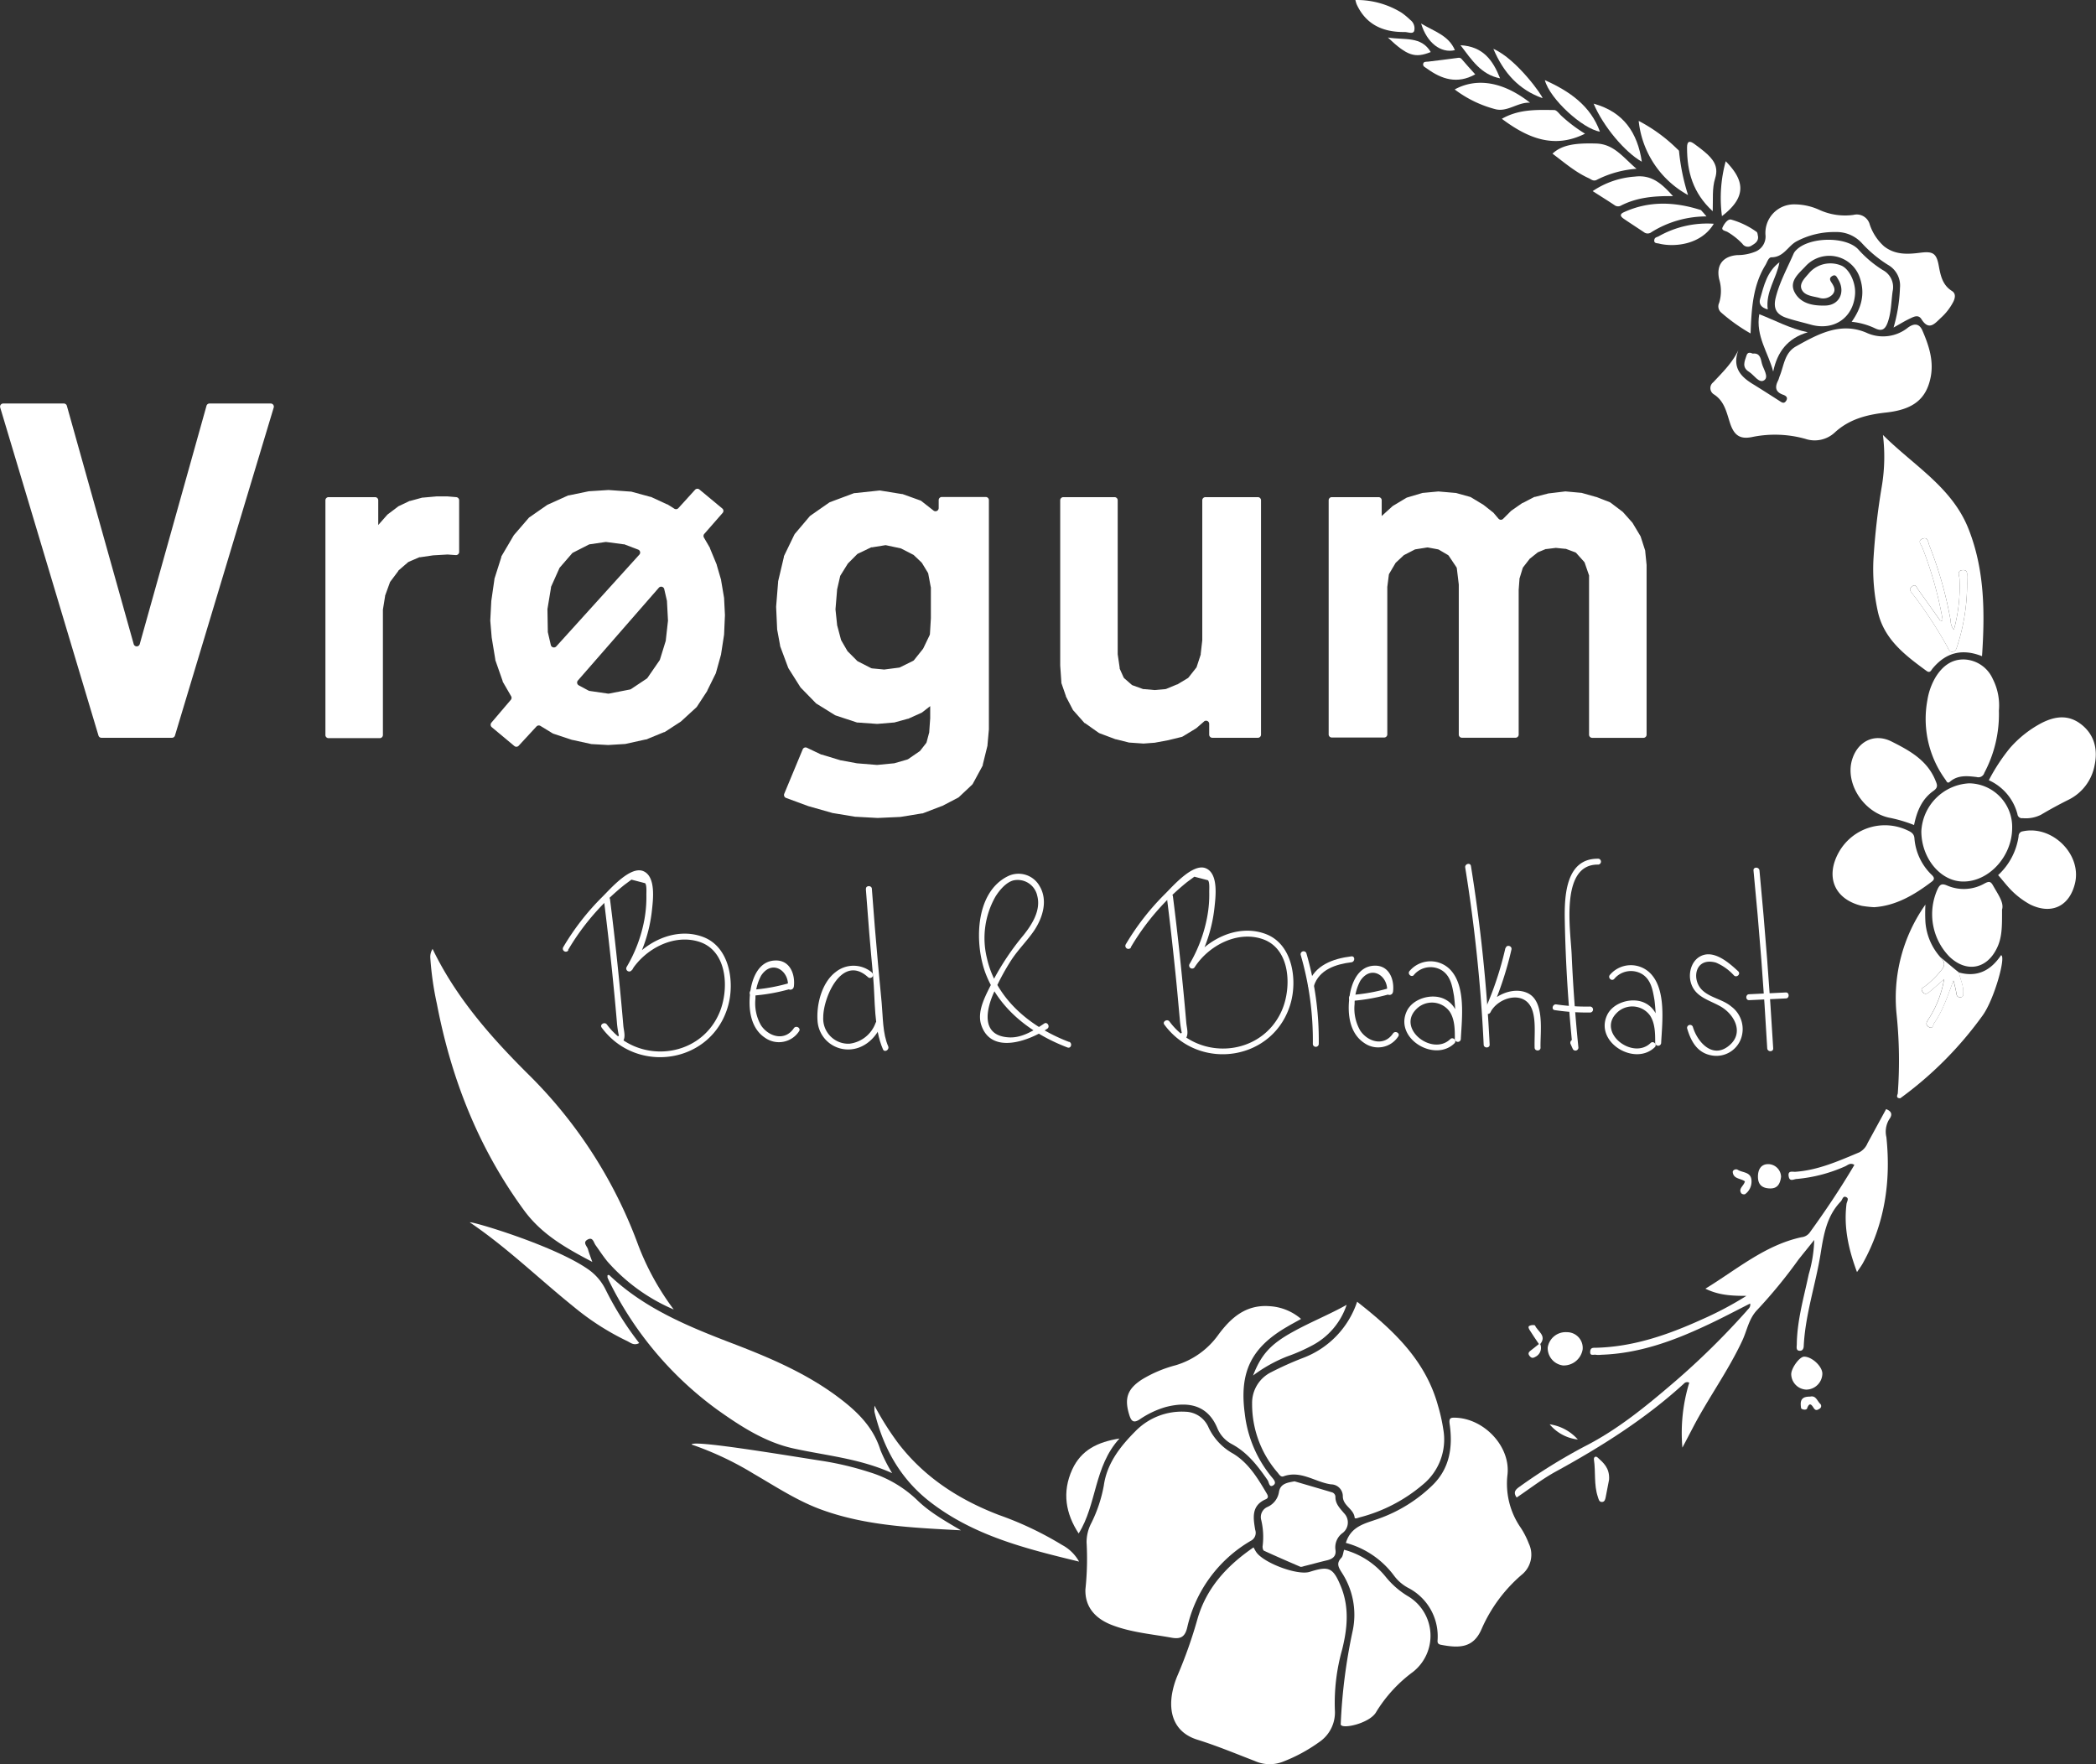 <svg id="Layer_1" data-name="Layer 1" xmlns="http://www.w3.org/2000/svg" viewBox="0 0 399.98 336.64"><rect x="0" y="0" width="399.98" height="336.64" fill="#333333" stroke="none"/><defs><style>.cls-1{fill:#fff;}</style></defs><title>vbb-white</title><path class="cls-1" d="M239.23,295.29c.19.33.31.57.45.79,1.28,2.11,7.92,4.62,10.26,3.88,3.72-1.19,4.49-.81,6,2.87,1.6,4,1.19,8,.19,12a37.53,37.53,0,0,0-1.38,11.45,6.82,6.82,0,0,1-3,6.17,30.71,30.71,0,0,1-7,3.77,6.93,6.93,0,0,1-5.25-.16c-3.65-1.41-7.28-2.92-11-4.08-4.45-1.39-5.52-5.16-4.76-9.05a16,16,0,0,1,1-3.23A87.42,87.42,0,0,0,228.52,309C230.21,303.07,234.09,298.82,239.23,295.29Z" transform="translate(-0.02)"/><path class="cls-1" d="M207.15,303.3a55.34,55.34,0,0,0,.22-9,7.87,7.87,0,0,1,.91-3.66,26.62,26.62,0,0,0,2.38-7.15c.6-4.31,3.23-7.55,6-10.34a12.37,12.37,0,0,1,9.61-3.75,4.93,4.93,0,0,1,4.38,3,11.11,11.11,0,0,0,4.7,5c2.94,1.79,4.68,4.69,6.38,7.57.26.44.44.87-.18,1.14-2.78,1.21-2.38,3.57-2,5.83a1.71,1.71,0,0,1-.87,2.11,25.68,25.68,0,0,0-12.09,16.47c-.41,1.77-1.18,2.33-3,2-3.79-.69-7.67-1-11.31-2.39C208.8,308.81,207.05,306.45,207.15,303.3Z" transform="translate(-0.02)"/><path class="cls-1" d="M259,248.41c6.94,5.43,13.07,11.19,15.44,19.86a32.77,32.77,0,0,1,1,4.47,11.12,11.12,0,0,1-3.92,10.58,30.17,30.17,0,0,1-12,6.23c-.38.1-1,.4-1,0-.22-1.67-2.3-2.22-2.25-4.1a2.26,2.26,0,0,0-2.23-2.19c-3-.4-5.75-2.73-9.07-1.54-.53.2-.83-.32-1.11-.67a19.92,19.92,0,0,1-4.9-13.21,6.53,6.53,0,0,1,3.67-6,62,62,0,0,1,6-2.69A17.29,17.29,0,0,0,259,248.41Z" transform="translate(-0.02)"/><path class="cls-1" d="M82.57,181.08C87,190.31,93.68,197.9,100.83,205a88.71,88.71,0,0,1,21,32.65,50.23,50.23,0,0,0,6.76,12.24,35.2,35.2,0,0,1-12.69-9.2c-.81-1-1.49-2.05-2.23-3.08-.38-.54-.51-1.62-1.52-1.06s-.08,1.26.08,1.87.49,1.47.82,2.39c-5.06-2.67-9.73-5.26-13.14-10-8.62-11.82-13.79-25-16.52-39.25a59.23,59.23,0,0,1-1.26-8.9A2.9,2.9,0,0,1,82.57,181.08Z" transform="translate(-0.02)"/><path class="cls-1" d="M256.85,294.43c1-3.26,3.74-3.71,6.29-4.63a28.25,28.25,0,0,0,10.23-6.36c3.32-3.23,3.91-7.33,3.29-11.66-.18-1.25.22-1.27,1.17-1.24,5.42.21,10.42,5.45,9.87,10.81a14.74,14.74,0,0,0,2.53,10.2,15.5,15.5,0,0,1,1.53,3,4.92,4.92,0,0,1-1.4,6,28.85,28.85,0,0,0-7.64,10.39c-1.56,3.55-4.22,3.61-7.74,2.93-.84-.16-.6-.75-.61-1.23a10.38,10.38,0,0,0-5.65-9.64,8.12,8.12,0,0,1-2.7-2.35A16.87,16.87,0,0,0,256.85,294.43Z" transform="translate(-0.02)"/><path class="cls-1" d="M331.75,66.82c-1.25,3.42.56,5.18,3.06,6.65,1.61,1,3.17,2,4.73,3,.47.31.92.68,1.34,0s-.16-1-.64-1.16c-1.45-.53-1.53-1.47-.91-2.68.15-.3.21-.63.34-.94.8-2,.9-4.38,3.1-5.6,4.19-2.35,8.5-4.69,13.39-2.61a7.57,7.57,0,0,0,8-1c1.2-.84,2.14-.72,2.71.59,1.23,2.83,2.2,5.75,1.58,8.9-.83,4.17-3.31,6.18-8.49,6.75-3.66.4-7.06,1.25-9.85,3.85a5.63,5.63,0,0,1-5.6,1.17,21.55,21.55,0,0,0-10.1-.35c-2.39.5-3.51-.34-4.28-2.75-.65-2-1.05-4.13-3.09-5.41a1.4,1.4,0,0,1-.08-2.28C328.71,71.07,330.56,69.3,331.75,66.82Z" transform="translate(-0.02)"/><path class="cls-1" d="M170.27,281.12c-6.25-2.82-12.62-3.34-18.82-4.71-5.38-1.18-10-4.16-14.5-7.36a66.75,66.75,0,0,1-20.5-24.19c-.18-.35-.35-.71-.5-1.08,0-.11,0-.24,0-.37s.29-.12.34-.08c6.58,6.26,14.73,9.66,23,12.84,7,2.67,13.86,5.52,20,9.95,3.81,2.78,7.26,5.84,8.74,10.59A30.63,30.63,0,0,0,170.27,281.12Z" transform="translate(-0.02)"/><path class="cls-1" d="M334,248.75c-2.82,1.42-5.55,2.88-8.36,4.18-6.38,3-12.93,5.37-20.08,5.6a4.18,4.18,0,0,1-1,0c-.42-.09-1.17.32-1.08-.64.07-.81.64-.68,1.17-.7,7.08-.19,13.61-2.45,20-5.34a66.07,66.07,0,0,0,8.64-4.56c-2.86,0-5.27-.12-7.83-1.37,6.07-3.71,11.36-8.3,18.32-9.82a2.24,2.24,0,0,0,1.52-.8c3.05-4.2,5.94-8.51,8.59-13-.77-.5-1.27.05-1.74.26a28.9,28.9,0,0,1-9.24,2.42c-.56,0-1.38.64-1.56-.52s.75-.81,1.3-.85c4.35-.31,8.25-2.07,12.18-3.71a3.48,3.48,0,0,0,1.58-1.76l3.54-6.49c1,.4,1.29,1,.6,1.93A4.51,4.51,0,0,0,360,217c.88,8.42-.3,16.5-4.46,24-.28.52-.64,1-1.15,1.75-1.64-4.4-2.55-8.6-2-13,.06-.47.6-1.11-.18-1.35-.54-.17-.61.57-.92.88-2.7,2.79-3.27,6.38-3.85,10-.95,5.85-2.9,11.52-3.21,17.49,0,.53-.19,1-.73,1-.81,0-.61-.74-.6-1.23.06-4.57,1.34-8.94,2.28-13.36a25.74,25.74,0,0,0,1.05-6.56c-1.19,1.5-2.1,2.6-3,3.74a95.19,95.19,0,0,1-7.86,9.59c-1.63,1.68-1.94,3.88-2.85,5.84-2.7,5.81-6.51,11-9.45,16.65-.57,1.09-1.14,2.19-2,3.81a32.72,32.72,0,0,1,1.31-12.39.81.81,0,0,0-1,.16C314.07,270.71,305.7,276,297,280.77c-2.62,1.42-5,3.28-7.55,5-.72-1-.23-1.52.56-2.07a106.66,106.66,0,0,1,12.4-7.68c6.36-3.23,11.82-7.74,17.2-12.35a146.7,146.7,0,0,0,13.71-13.49C333.59,249.79,334.14,249.53,334,248.75Z" transform="translate(-0.02)"/><path class="cls-1" d="M255.87,329.06a105.49,105.49,0,0,1,2.3-17.94,14.72,14.72,0,0,0-2.08-11c-.67-1.06-1.1-1.8-.1-2.84.32-.34.34-1,.53-1.54a15.24,15.24,0,0,1,7.89,5.11,16.08,16.08,0,0,0,4.34,3.78,8.78,8.78,0,0,1,.91,14.42,27,27,0,0,0-7,7.61C261.48,328.88,256,330.07,255.87,329.06Z" transform="translate(-0.02)"/><path class="cls-1" d="M248.3,251.69c-1,.58-1.85,1-2.65,1.49-6.92,4-9.16,8.73-8.08,16.65a23.13,23.13,0,0,0,5.1,12c.42.51,1.05,1.16.3,1.63s-.78-.59-1.05-1c-1.87-2.71-3.85-5.29-6.84-6.89a6.06,6.06,0,0,1-2.77-3.07c-1.68-4-5-5.25-9.83-4a17.39,17.39,0,0,0-5,2.38c-1.17.75-1.58.29-1.94-.81-1-3.17-.43-5,2.41-6.83a24.2,24.2,0,0,1,6.42-2.71,15.36,15.36,0,0,0,8.14-5.81c2.44-3.3,5.3-5.81,9.81-5.46A10.07,10.07,0,0,1,248.3,251.69Z" transform="translate(-0.02)"/><path class="cls-1" d="M334.08,63.63a34,34,0,0,1-5.62-4,1.54,1.54,0,0,1-.37-1.84,7.78,7.78,0,0,0,0-4.51c-.6-2.67.69-4.39,3.46-4.6a9.06,9.06,0,0,0,3.32-.61A3.11,3.11,0,0,0,336.94,45a5.45,5.45,0,0,1,5.51-6,11.51,11.51,0,0,1,4.82,1.08,11.79,11.79,0,0,0,6.44.93,2.56,2.56,0,0,1,3.11,1.82A9.72,9.72,0,0,0,359.55,47c2.1,1.65,4.46,1.54,6.89,1.23s3.12.07,3.56,2.52c.35,1.89.72,3.65,2.51,4.78.73.46.65,1.22.29,2a10.81,10.81,0,0,1-2.43,3.15c-1.15,1.09-2.26,2.49-3.68.23-.63-1-1.57-.41-2.32-.06-.93.44-1.81,1-3,1.65a30.59,30.59,0,0,0,1.22-7.55,4.52,4.52,0,0,0-2.26-4.39,23.71,23.71,0,0,1-5.05-4.21,6.55,6.55,0,0,0-5-2.07,15.27,15.27,0,0,0-7.5,1.82c-1.6.91-2.41,3-4.72,3-.58,0-.83,1-1.17,1.53C334.49,54.56,334.26,59,334.08,63.63Z" transform="translate(-0.02)"/><path class="cls-1" d="M378.36,193.79a70.26,70.26,0,0,1-15.71,15.79c-.74,0-.67-.4-.48-.88a85.52,85.52,0,0,0-.21-15,30.82,30.82,0,0,1,5.49-21.08,30.09,30.09,0,0,0,0,3.36,11.4,11.4,0,0,0,2.86,6.69c1,1,.87,1.72,0,2.67a17.4,17.4,0,0,1-3,2.91c-.34.23-.87.37-.43,1s.89.4,1.3.06c.87-.71,1.71-1.47,2.82-2.44a19.91,19.91,0,0,1-2.26,6.43c-.22.41-.47.81-.72,1.2s-.73,1,.06,1.48.81-.36,1-.69c1.72-2.47,2.62-5.29,3.7-8.17a21.63,21.63,0,0,1,.56,2.38c.06.6.26.85.84.8s.46-.52.48-.9c.07-1.3-.55-2.45-.84-3.83,3.57,1,6.14-.42,8.06-3.29C382.88,182.46,380.59,190.71,378.36,193.79Z" transform="translate(-0.02)"/><path class="cls-1" d="M370.33,182.66c1,1,.87,1.72,0,2.67a17.4,17.4,0,0,1-3,2.91c-.34.23-.87.37-.43,1s.89.4,1.3.06c.87-.71,1.71-1.47,2.82-2.44a19.91,19.91,0,0,1-2.26,6.43c-.22.41-.47.81-.72,1.2s-.73,1,.06,1.48.81-.36,1-.69c1.72-2.47,2.62-5.29,3.7-8.17a21.63,21.63,0,0,1,.56,2.38c.06.6.26.85.84.8s.46-.52.48-.9c.07-1.3-.55-2.45-.84-3.83C373.31,185.17,373.31,185.17,370.33,182.66Z" transform="translate(-0.02)"/><path class="cls-1" d="M156.57,278.73a58.67,58.67,0,0,1,9.32,2.19,22.7,22.7,0,0,1,9.07,5.26c2.33,2.3,5.17,3.93,8.44,5.85-9.32-.5-18.08-.87-26.45-3.88-4.67-1.67-8.8-4.41-13.06-6.88A60.25,60.25,0,0,0,132,275.66C132.16,274.74,148.8,277.52,156.57,278.73Z" transform="translate(-0.02)"/><path class="cls-1" d="M381.47,135.6a23.85,23.85,0,0,1-2.78,11.88,1.18,1.18,0,0,1-1.47.8c-1.75-.21-3.58-.42-5.1.9-.48.42-.62-.08-.85-.4a19.66,19.66,0,0,1-3.45-15.15,12.43,12.43,0,0,1,1.61-4.47c1.29-2.06,3.07-3.43,5.55-3.31a6.24,6.24,0,0,1,5.31,3.69A11.14,11.14,0,0,1,381.47,135.6Z" transform="translate(-0.02)"/><path class="cls-1" d="M379.55,148.89a35.71,35.71,0,0,1,4-6.11,21,21,0,0,1,6.07-4.81c2.63-1.34,5.19-1.64,7.65.33s3.1,4.78,2.46,7.75a9.19,9.19,0,0,1-5,6.58q-2.69,1.34-5.25,2.86a6.47,6.47,0,0,1-3.47.64.86.86,0,0,1-1-.77A9.8,9.8,0,0,0,379.55,148.89Z" transform="translate(-0.02)"/><path class="cls-1" d="M384,158.08c-.05,5.38-4.46,10.17-9.33,10.14-4.35,0-8-4.46-8-9.59a9.65,9.65,0,0,1,9.13-9.15A8.33,8.33,0,0,1,384,158.08Z" transform="translate(-0.02)"/><path class="cls-1" d="M353.37,61.41c1.85-2.6,2.58-5.26,1.62-8.23a6.15,6.15,0,0,0-10.41-2.38c-1.24,1.35-3.24,2.84-2.08,5s3.51,2.56,5.75,2.51c2.79,0,4-2.62,2.55-5-.27-.43-.46-1.06-1.18-.61-.54.34-.41.74-.12,1.18.49.74.94,1.52.19,2.35a2.49,2.49,0,0,1-2.59.58c-1.22-.29-2.77-.41-3.28-1.61s.78-2.29,1.55-3.23a5.4,5.4,0,0,1,6.05-1.28c1.53.66,2.77,3.27,2.6,5.48-.34,4.46-4,7-8.42,5.79-1.53-.43-3.09-.78-4.6-1.28-2-.65-2.62-1.82-2.13-3.84.73-3,2.23-5.67,3.44-8.47a2.29,2.29,0,0,1,.48-.64c2.44-2.52,9.38-2.68,11.8-.19a21.56,21.56,0,0,0,4.73,4,3.67,3.67,0,0,1,1.87,4.06c-.28,2-.25,4.13-1,6.09-.46,1.16-1.07,1.56-2.28,1A13.49,13.49,0,0,0,353.37,61.41Z" transform="translate(-0.02)"/><path class="cls-1" d="M357.66,173.12a20.48,20.48,0,0,1-2.36-.26c-5.22-1.26-7-5.54-4.37-10.24A10.08,10.08,0,0,1,364,158.44c.68.31,1.29.63,1.35,1.53A10.87,10.87,0,0,0,368.7,167c.5.5.49.85-.06,1.26C365.31,170.79,361.79,172.85,357.66,173.12Z" transform="translate(-0.02)"/><path class="cls-1" d="M247.06,282.68c2.31.68,4.73,1.38,7.14,2.1a.92.92,0,0,1,.66.91c0,1.31.85,2.13,1.64,3.07a2.52,2.52,0,0,1-.23,3.75,3.37,3.37,0,0,0-1.4,3.27c.18,1.26-.64,1.76-1.73,2-1.42.34-2.83.73-4.24,1.08-.25.07-.57.2-.77.11-2.32-1-4.63-2-6.91-3.05-.19-.09-.3-.62-.25-.91a14,14,0,0,0-.27-4.95,2.1,2.1,0,0,1,1.19-2.49,3.75,3.75,0,0,0,2.2-2.88C244.36,283.11,245.68,282.93,247.06,282.68Z" transform="translate(-0.02)"/><path class="cls-1" d="M365.28,157.44a26.74,26.74,0,0,0-4.8-1.41c-4.85-1.08-8.28-6.43-7.08-10.87,1-3.63,4.24-5.34,7.58-3.66s6.75,3.51,8.34,7.34c.38.91.62,1.4-.36,2.1C366.78,152.48,365.81,154.82,365.28,157.44Z" transform="translate(-0.02)"/><path class="cls-1" d="M112.14,242.14a10.15,10.15,0,0,1,3.47,4A59.77,59.77,0,0,0,122,256.29c-.94.53-1.58,0-2.2-.33a49.43,49.43,0,0,1-10.25-6.55c-6.65-5.35-12.78-11.35-19.88-16.15C90,233,105.63,237.64,112.14,242.14Z" transform="translate(-0.02)"/><path class="cls-1" d="M382.07,173.58c0,3,.06,5.28-1,7.39-1.95,4-5.8,4.65-9,1.63a11.58,11.58,0,0,1-2.3-12.93c.43-.89.8-1.13,1.81-.69a8,8,0,0,0,7.14-.38c.87-.46,1.18-.44,1.66.43C381.31,170.69,382.48,172.25,382.07,173.58Z" transform="translate(-0.02)"/><path class="cls-1" d="M205.94,298c-10.06-2.44-20.07-4.91-28.45-11.41-5.67-4.4-8.93-10.29-10.59-17.17a8.36,8.36,0,0,1,0-1.18,56.12,56.12,0,0,0,4.59,7.26c5,6.47,11.57,10.69,19.14,13.6a64,64,0,0,1,12.06,5.72A8,8,0,0,1,205.94,298Z" transform="translate(-0.02)"/><path class="cls-1" d="M381.32,167a12.48,12.48,0,0,0,3.91-7.42.91.91,0,0,1,.8-.94c5.54-1.2,11.17,4.27,10,9.75-1,4.5-4.45,6.23-8.58,4.22a15.48,15.48,0,0,1-4.34-3.51C382.5,168.41,381.94,167.68,381.32,167Z" transform="translate(-0.02)"/><path class="cls-1" d="M213.65,274.51c-4.89,5.34-4.31,12.58-7.79,18.12-2.44-3.74-3.23-7.83-1.22-12.22C206.34,276.71,209.48,275.17,213.65,274.51Z" transform="translate(-0.02)"/><path class="cls-1" d="M312.32,32.21a19.9,19.9,0,0,0-7.53,2.08c-.7.4-1.13-.08-1.6-.29-2.56-1.16-4.67-3-6.91-4.68,1.75-1.62,4.16-2.06,8.35-1.93C308.06,27.5,309.78,30.08,312.32,32.21Z" transform="translate(-0.02)"/><path class="cls-1" d="M257,249a13.59,13.59,0,0,1-6.65,7.79,33.71,33.71,0,0,1-4.73,2.07,27.94,27.94,0,0,0-6.48,3.63c1.55-4,3.35-6,7.63-8.35C250.12,252.28,253.66,250.87,257,249Z" transform="translate(-0.02)"/><path class="cls-1" d="M286.62,22.67c3.23-1.85,6.64-1.72,10-1.67.46,0,.93.7,1.36,1.1a28.74,28.74,0,0,0,4.51,3.41C296.57,28.47,291.54,26.36,286.62,22.67Z" transform="translate(-0.02)"/><path class="cls-1" d="M322.15,37.22a18.3,18.3,0,0,1-9.42-14.15,30.77,30.77,0,0,1,7.33,5.34c.14.14.36.28.37.44A40.55,40.55,0,0,0,322.15,37.22Z" transform="translate(-0.02)"/><path class="cls-1" d="M325.67,41.3a19.78,19.78,0,0,0-10.5,3,1.16,1.16,0,0,1-1.45,0c-1.27-.85-2.56-1.68-3.82-2.54-.57-.39-.93-.84,0-1.26,4.79-2.2,9.65-2,14.56-.46.17,0,.31.24.45.38S325.25,40.8,325.67,41.3Z" transform="translate(-0.02)"/><path class="cls-1" d="M319.28,37.43c-3.58-.06-6.87.24-9.91,1.79a1.13,1.13,0,0,1-1.29-.1c-1.33-.88-2.68-1.72-4.13-2.65A16.41,16.41,0,0,1,312,33.7C315.26,33.29,317.2,35.12,319.28,37.43Z" transform="translate(-0.02)"/><path class="cls-1" d="M326.86,40.31c-3.81-3.49-4.91-7.6-4.9-12.16,0-1.28.52-1.33,1.41-.67.64.48,1.29.94,1.9,1.46,1.56,1.33,2.8,2.72,2.05,5.09C326.72,35.94,326.94,38,326.86,40.31Z" transform="translate(-0.02)"/><path class="cls-1" d="M292,19.6c-2.36-.15-4.35,1.89-6.72,1.21a22,22,0,0,1-7.66-3.74C280.94,15.24,285.93,14.85,292,19.6Z" transform="translate(-0.02)"/><path class="cls-1" d="M345,63.41c-3.85,1.13-5.83,3.74-6.6,7.5-.93-3.61-3.38-6.77-2.66-10.95C338.81,61.15,341.59,62.7,345,63.41Z" transform="translate(-0.02)"/><path class="cls-1" d="M258.67,0a16.28,16.28,0,0,1,8.79,2.41,13.34,13.34,0,0,1,1.68,1.39,2,2,0,0,1,.74,2.13c-.26.62-1.18.18-1.8.18C264,6.16,260.7,4.74,258.9.8A6.17,6.17,0,0,1,258.67,0Z" transform="translate(-0.02)"/><path class="cls-1" d="M313.33,30.86c-3.22-1.81-7.38-6.75-9.2-11.08C309.87,21.35,312.51,25.36,313.33,30.86Z" transform="translate(-0.02)"/><path class="cls-1" d="M295.37,257.14a3.47,3.47,0,0,1,3.67-2.92,3,3,0,0,1,3,3.26,3.66,3.66,0,0,1-3.74,3.09A3.34,3.34,0,0,1,295.37,257.14Z" transform="translate(-0.02)"/><path class="cls-1" d="M294.82,15.29c4.77,2.14,8.73,4.91,10.51,9.83C302.06,24.6,295.78,18.91,294.82,15.29Z" transform="translate(-0.02)"/><path class="cls-1" d="M344.71,265.18a3,3,0,0,1-2.87-3c.07-1.22,1.63-3.31,2.47-3.29,1.51,0,3.5,1.9,3.47,3.27A3.11,3.11,0,0,1,344.71,265.18Z" transform="translate(-0.02)"/><path class="cls-1" d="M327.06,42.7c-2.45,4.11-7.71,4.49-10.5,3.77-.32-.08-.9,0-.86-.6s.48-.58.83-.77A18.81,18.81,0,0,1,327.06,42.7Z" transform="translate(-0.02)"/><path class="cls-1" d="M281.54,14.19c-3.44,1.91-6.41.94-9.25-1.13-.32-.24-.76-.37-.69-.86s.6-.4.95-.44c1.85-.24,3.71-.43,5.55-.7.36-.06.59-.09.85.21C279.8,12.27,280.68,13.24,281.54,14.19Z" transform="translate(-0.02)"/><path class="cls-1" d="M294.37,18.73C289.92,17.14,287,14,285,9.32,289.51,11.28,294.58,18.56,294.37,18.73Z" transform="translate(-0.02)"/><path class="cls-1" d="M329.34,30.77c3.46,3.52,4.21,6.7-.72,10.47A26.35,26.35,0,0,1,329.34,30.77Z" transform="translate(-0.02)"/><path class="cls-1" d="M335.51,45.14c.07.94-.59,1.33-1.21,1.71a1.25,1.25,0,0,1-1.77-.32,13.09,13.09,0,0,0-2.79-2.23c-.39-.26-1.29-.29-1-.92s1-1.7,1.69-1.46a15.37,15.37,0,0,1,4.8,2.33C335.44,44.41,335.43,44.86,335.51,45.14Z" transform="translate(-0.02)"/><path class="cls-1" d="M278.73,8.63c4.3.23,6.19,2.87,7.55,6.32C282.63,14.23,280.86,11.42,278.73,8.63Z" transform="translate(-0.02)"/><path class="cls-1" d="M307.08,282.36c-.15.79-.39,2-.63,3.26-.09.46-.18,1-.75,1s-.63-.61-.77-1c-.77-2.3-.39-4.73-.74-7.08-.07-.46.31-.77.71-.4C306,279.13,307.22,280.15,307.08,282.36Z" transform="translate(-0.02)"/><path class="cls-1" d="M339.9,224.57c-.17,1.3-.65,2.25-2.1,2.22s-2.28-.67-2.31-2.15.6-2.51,2-2.49A2.48,2.48,0,0,1,339.9,224.57Z" transform="translate(-0.02)"/><path class="cls-1" d="M264.87,7.16c3.23.52,6.35-.31,8.18,2.77C270.05,11.13,268.57,10.68,264.87,7.16Z" transform="translate(-0.02)"/><path class="cls-1" d="M334.5,67.48c1.37-.17,1.52.92,1.74,1.88s1.41,2.57.43,3.21-1.91-1-2.89-1.62c-1.41-.86-.84-2-.46-3.15C333.53,67.18,334,67.26,334.5,67.48Z" transform="translate(-0.02)"/><path class="cls-1" d="M277.66,9.57c-2.69.64-5.34-1.4-6.45-5.08C273.71,6,276.45,6.73,277.66,9.57Z" transform="translate(-0.02)"/><path class="cls-1" d="M337.36,59.05c-1.33-.36-1.73-1.12-1.46-2,.73-2.56,1.32-5.23,3.69-7C339.06,53.1,336.91,55.68,337.36,59.05Z" transform="translate(-0.02)"/><path class="cls-1" d="M333,225.44c-.8-.6-2.21-.44-2.32-1.79,0-.39.59-.65.95-.42,1,.63,2.72.33,2.63,2.35a2.94,2.94,0,0,1-1.24,2.31.76.76,0,0,1-.7-.16C331.68,226.8,332.79,226.35,333,225.44Z" transform="translate(-0.02)"/><path class="cls-1" d="M345.42,266.52c1.1-.28,1.35.76,1.91,1.33a.59.59,0,0,1-.13,1c-.35.23-.68.37-1-.06s-.81-1.52-1.34,0c-.12.35-1.11.23-1.15-.14-.08-.71-.22-1.63.7-2A3,3,0,0,1,345.42,266.52Z" transform="translate(-0.02)"/><path class="cls-1" d="M301.12,274.7a8.16,8.16,0,0,1-5.38-2.9A8.87,8.87,0,0,1,301.12,274.7Z" transform="translate(-0.02)"/><path class="cls-1" d="M293.69,256.48c-.58-.87-1.18-1.72-1.73-2.61-.15-.25-.43-.67-.09-.86s1-.19,1.08-.07c.48,1.13,2.29,1.92,1,3.54Z" transform="translate(-0.02)"/><path class="cls-1" d="M293.69,256.48h.25a1.9,1.9,0,0,1-.82,2.39c-.44.24-.75.42-1.17-.07s-.22-.78.2-1.1S293.18,256.89,293.69,256.48Z" transform="translate(-0.02)"/><path class="cls-1" d="M375.7,101c-3.13-8-10.39-12.07-16.36-18a34.09,34.09,0,0,1-.22,9.84,130,130,0,0,0-1.59,13.9,37.57,37.57,0,0,0,.88,10.15c1.22,5.18,5.21,8.18,9.22,11.12.71.53.89-.09,1.21-.47,2.52-3,5.58-3.84,9.41-2.32C378.81,116.89,378.76,108.79,375.7,101Zm-2.33,22.74a1.05,1.05,0,0,1-.66.63c-.67.11-.86-.5-1.11-1a82.26,82.26,0,0,0-5.38-8.42c-.43-.6-.87-1.18-1.33-1.75s-.55-.9.07-1.34.81.2,1,.5c1.44,2,2.85,4,4.27,6,.51.22.54,0,.45-.44a72.5,72.5,0,0,0-3.81-13.41c-.21-.55-1-1.3,0-1.7,1.08-.46,1.1.71,1.33,1.29a73.43,73.43,0,0,1,4.07,14.38,2.64,2.64,0,0,0,.61,1.69,31.08,31.08,0,0,0,1.07-9.67c0-.6-.61-1.64.65-1.71,1.08-.06.75,1,.79,1.5A38.64,38.64,0,0,1,373.37,123.75Z" transform="translate(-0.02)"/><path class="cls-1" d="M373.37,123.75a1.05,1.05,0,0,1-.66.63c-.67.11-.86-.5-1.11-1a82.26,82.26,0,0,0-5.38-8.42c-.43-.6-.87-1.18-1.33-1.75s-.55-.9.07-1.34.81.2,1,.5c1.44,2,2.85,4,4.27,6,.51.22.54,0,.45-.44a72.5,72.5,0,0,0-3.81-13.41c-.21-.55-1-1.3,0-1.7,1.08-.46,1.1.71,1.33,1.29a73.43,73.43,0,0,1,4.07,14.38,2.64,2.64,0,0,0,.61,1.69,31.08,31.08,0,0,0,1.07-9.67c0-.6-.61-1.64.65-1.71,1.08-.06.75,1,.79,1.5A38.64,38.64,0,0,1,373.37,123.75Z" transform="translate(-0.02)"/><path class="cls-1" d="M115.25,171.62q.85,6.84,1.57,13.68c.22,2.19.44,4.39.64,6.58.1,1.1.2,2.19.29,3.29,0,.21.4,4,1,3.4s-.3-1.33-.8-.8l-.11.11a.57.57,0,0,0,0,.8l.16.15a.57.57,0,0,0,.8,0c.71-.84.26-2.08.17-3.11-.23-2.74-.49-5.49-.76-8.23q-.78-7.94-1.78-15.87c-.09-.71-1.23-.72-1.14,0Z" transform="translate(-0.02)"/><path class="cls-1" d="M108.41,181.31a45.67,45.67,0,0,1,10.76-12.45l1.35-1,2.61.68c.34.39.23,1.73.24,2.25a24.21,24.21,0,0,1-.39,4.74,27.56,27.56,0,0,1-3.38,9,.57.57,0,0,0,1,.57c2.62-4.05,8.07-7,13-5.33,5.34,1.84,5.55,9.2,3.69,13.53-3.79,8.86-15.83,9.86-21.46,2.2-.43-.58-1.41,0-1,.58,6.69,9.09,21.06,6.9,24.14-4.16,1.27-4.57.27-11.18-4.72-13.1-5.45-2.09-11.63,1.11-14.6,5.71l1,.57a28.33,28.33,0,0,0,3.78-11.39c.2-1.93.82-6.46-1.67-7.48s-6.34,3.48-7.79,4.91a47.67,47.67,0,0,0-7.47,9.61.57.57,0,0,0,1,.57Z" transform="translate(-0.02)"/><path class="cls-1" d="M143.63,190a35.18,35.18,0,0,0,7.2-1.28.57.57,0,0,0-.3-1.09,34.33,34.33,0,0,1-6.9,1.24c-.72.06-.72,1.19,0,1.13Z" transform="translate(-0.02)"/><path class="cls-1" d="M151.51,188.29c.3-2.38-.76-5.11-3.55-5-3.2.08-4.46,3.46-4.78,6.11-.38,3,0,6.76,2.82,8.63a4.59,4.59,0,0,0,6.51-1.24c.4-.61-.58-1.18-1-.58-1.73,2.57-4.83,1.61-6.26-.54a8.43,8.43,0,0,1-1.07-5.09,9.09,9.09,0,0,1,1.1-4.43c2.13-3.18,5.45-.8,5.08,2.18-.09.72,1,.71,1.13,0Z" transform="translate(-0.02)"/><path class="cls-1" d="M166.48,185.64a5.43,5.43,0,0,0-7-.14c-2.65,2-3.71,6.26-3.44,9.42a5.83,5.83,0,0,0,5.24,5.32c3.09.31,5.67-1.79,6.84-4.49.29-.67-.69-1.24-1-.58a6.08,6.08,0,0,1-5,4,4.79,4.79,0,0,1-5-5.07c0-3.77,3.6-12.13,8.54-7.63.54.49,1.34-.31.8-.8Z" transform="translate(-0.02)"/><path class="cls-1" d="M165.25,169.64q.6,8.37,1.39,16.73c.41,4.41.09,9.79,1.88,13.88.29.67,1.26.09,1-.57-1.08-2.47-1-5.62-1.25-8.3-.24-2.41-.46-4.82-.68-7.24q-.66-7.24-1.19-14.5c0-.72-1.18-.73-1.13,0Z" transform="translate(-0.02)"/><path class="cls-1" d="M204,198.82c-7.25-2.76-13.9-8.14-15.65-16A16,16,0,0,1,190,171.07c.72-1.15,2-2.72,3.44-3.07a3.82,3.82,0,0,1,4.52,2.95c.73,2.77-1,5.48-2.66,7.55a49.69,49.69,0,0,0-5.88,8.83c-1.14,2.35-3,5.41-2.19,8.13,1.84,5.93,9.17,3.17,12.64.85.6-.4,0-1.38-.57-1-2,1.34-4.27,2.8-6.77,2.65-5.39-.31-4.35-5.33-2.77-8.73a43.74,43.74,0,0,1,3.3-6.1c1.32-2,3-3.62,4.34-5.6,1.62-2.46,2.63-5.73,1-8.45a4.61,4.61,0,0,0-6.15-1.82c-6.3,3.21-6.27,13.15-4.06,18.73,2.69,6.82,8.88,11.37,15.54,13.9.69.26,1-.84.3-1.09Z" transform="translate(-0.02)"/><path class="cls-1" d="M222.67,171.06q.86,6.84,1.56,13.68.35,3.28.64,6.58l.3,3.29c0,.21.39,4,1,3.4s-.3-1.33-.8-.8l-.11.11a.57.57,0,0,0,0,.8l.16.15a.57.57,0,0,0,.8,0c.72-.85.26-2.09.18-3.11-.24-2.75-.49-5.49-.77-8.23q-.78-8-1.78-15.87c-.09-.71-1.22-.72-1.13,0Z" transform="translate(-0.02)"/><path class="cls-1" d="M215.82,180.75a45.7,45.7,0,0,1,10.76-12.45l1.36-1,2.6.68c.35.39.23,1.73.24,2.25a22.87,22.87,0,0,1-.39,4.74,27.77,27.77,0,0,1-3.37,9,.56.56,0,0,0,1,.57c2.62-4.05,8.07-7,12.95-5.33,5.34,1.83,5.55,9.2,3.7,13.53-3.8,8.86-15.84,9.86-21.47,2.2-.43-.58-1.41,0-1,.57,6.69,9.1,21.06,6.91,24.14-4.15,1.27-4.57.27-11.18-4.72-13.1C236.17,176.16,230,179.36,227,184l1,.57a28.32,28.32,0,0,0,3.78-11.4c.2-1.92.82-6.45-1.66-7.48s-6.35,3.49-7.8,4.92a47.89,47.89,0,0,0-7.47,9.6.57.57,0,0,0,1,.58Z" transform="translate(-0.02)"/><path class="cls-1" d="M258,191a35.92,35.92,0,0,0,7.19-1.29.57.57,0,0,0-.3-1.09,33.67,33.67,0,0,1-6.89,1.24c-.73.06-.73,1.19,0,1.14Z" transform="translate(-0.02)"/><path class="cls-1" d="M265.85,189.28c.3-2.38-.76-5.11-3.55-5-3.2.09-4.46,3.47-4.78,6.11-.38,3.05,0,6.76,2.82,8.63a4.58,4.58,0,0,0,6.51-1.24c.41-.61-.57-1.18-1-.57-1.73,2.56-4.83,1.6-6.26-.55a8.43,8.43,0,0,1-1.07-5.09,9.21,9.21,0,0,1,1.1-4.43c2.14-3.18,5.45-.8,5.08,2.18-.09.72,1,.72,1.13,0Z" transform="translate(-0.02)"/><path class="cls-1" d="M248.22,182.18a58.46,58.46,0,0,1,2.33,17.09.57.57,0,0,0,1.13,0,59.49,59.49,0,0,0-2.37-17.39.57.57,0,0,0-1.09.3Z" transform="translate(-0.02)"/><path class="cls-1" d="M250.76,188.12c1-3.11,4.22-4.13,7.15-4.49.72-.08.73-1.22,0-1.13-3.47.42-7.08,1.68-8.24,5.32-.22.69.87,1,1.09.3Z" transform="translate(-0.02)"/><path class="cls-1" d="M279.63,165.56a301.42,301.42,0,0,1,3.52,33.78c0,.72,1.17.73,1.14,0a306.82,306.82,0,0,0-3.57-34.08c-.12-.72-1.21-.41-1.09.3Z" transform="translate(-0.02)"/><path class="cls-1" d="M287.3,180.9a63.75,63.75,0,0,1-3.88,11.73c-.29.65.64,1.23,1,.57,1.54-3,6.66-4.33,8-.46.73,2.09.38,5,.45,7.17,0,.73,1.16.73,1.13,0-.09-2.9.9-8.92-2.55-10.44-2.83-1.25-6.69.59-8,3.16l1,.57a65,65,0,0,0,4-12c.16-.71-.93-1-1.09-.3Z" transform="translate(-0.02)"/><path class="cls-1" d="M269.81,186.07a4.15,4.15,0,0,1,5.36-.9c1.71,1.1,2,3.09,2.32,4.91a39.15,39.15,0,0,1,.14,8.17h1.14c0-2.79-.28-6.35-3.24-7.67-2.39-1.06-6,0-7.09,2.46-2.32,5.14,5.32,9.75,9.13,6.06.52-.51-.28-1.31-.8-.8-3.37,3.27-10.17-1.91-6.54-5.66a4.18,4.18,0,0,1,6.42.39c1,1.49,1,3.49,1,5.22a.57.57,0,0,0,1.14,0c.2-3.89,1-10.13-2.06-13.25a5.24,5.24,0,0,0-7.7.27c-.51.53.29,1.33.8.8Z" transform="translate(-0.02)"/><path class="cls-1" d="M305.06,163.87c-6.32-.14-6.52,7.25-6.43,11.82.15,8.1.67,16.19,1.49,24.25l1.06-.29-.45-1c-.29-.66-1.27-.09-1,.57l.45,1a.57.57,0,0,0,1.05-.29q-.9-8.87-1.29-17.77c-.2-4.59-2.29-17.33,5.1-17.17a.57.57,0,0,0,0-1.13Z" transform="translate(-0.02)"/><path class="cls-1" d="M296.71,192.76a42.26,42.26,0,0,0,6.74.46.57.57,0,0,0,0-1.14,38.57,38.57,0,0,1-6.44-.41c-.71-.11-1,1-.3,1.09Z" transform="translate(-0.02)"/><path class="cls-1" d="M308.06,186.81a4.15,4.15,0,0,1,5.36-.9c1.71,1.1,2,3.09,2.32,4.91a39.15,39.15,0,0,1,.14,8.17H317c0-2.79-.28-6.35-3.24-7.67-2.39-1.06-6,0-7.09,2.47-2.32,5.13,5.32,9.74,9.13,6.05.52-.51-.28-1.31-.8-.8-3.37,3.27-10.17-1.91-6.54-5.66a4.18,4.18,0,0,1,6.42.39c1,1.49,1,3.49,1,5.22a.57.57,0,0,0,1.14,0c.2-3.89,1-10.13-2.06-13.25a5.24,5.24,0,0,0-7.7.27c-.51.53.29,1.33.8.8Z" transform="translate(-0.02)"/><path class="cls-1" d="M331.72,185.35c-1.63-1.51-4.28-3.88-6.71-3.08-2.08.69-2.87,3.19-2.35,5.15.76,2.85,3.48,3.37,5.73,4.66,2.53,1.46,4.45,4.86,1.79,7.28-3.24,2.95-6.26-.48-7.12-3.43a.57.57,0,0,0-1.09.3c.72,2.46,1.92,4.68,4.66,5.17a5,5,0,0,0,5.62-3.18,5.37,5.37,0,0,0-1.85-6.15c-1.66-1.4-4.09-1.66-5.61-3.19-2-2-1.33-6.28,2.67-5.19a9.83,9.83,0,0,1,3.46,2.46c.54.49,1.34-.3.8-.8Z" transform="translate(-0.02)"/><path class="cls-1" d="M334.64,166.11q1.67,16.95,2.62,33.95c.05.72,1.18.73,1.14,0q-1-17-2.62-33.95c-.07-.72-1.21-.72-1.14,0Z" transform="translate(-0.02)"/><path class="cls-1" d="M333.81,190.86l7-.33c.72,0,.72-1.17,0-1.14l-7,.34c-.73,0-.73,1.16,0,1.13Z" transform="translate(-0.02)"/><path class="cls-1" d="M18.81,140.36.05,77.73A.6.6,0,0,1,.62,77H12.2a.61.61,0,0,1,.58.44L25.53,122.9a.6.6,0,0,0,1.16,0L39.44,77.39A.61.61,0,0,1,40,77H51.67a.6.6,0,0,1,.58.78L33.41,140.36a.59.59,0,0,1-.57.43H19.38A.59.59,0,0,1,18.81,140.36Z" transform="translate(-0.02)"/><path class="cls-1" d="M62.12,140.19V95.47a.6.6,0,0,1,.6-.6H71.6a.6.6,0,0,1,.6.6v4.72l1.71-1.94.08-.08,2-1.51a.41.41,0,0,1,.11-.07l2.1-1,.1,0,2.3-.63.11,0,2.59-.23h2.15l1.64.14a.61.61,0,0,1,.55.6v9.86a.61.61,0,0,1-.65.6l-1.53-.11h-.07l-2.61.15h-.06l-2.53.37a.44.44,0,0,0-.15,0l-2,.86-.15.09-1.82,1.57L76,109l-1.5,2a.8.8,0,0,0-.08.16l-.92,2.54,0,.11-.41,2.53s0,.07,0,.1v23.82a.6.6,0,0,1-.6.6H62.72A.6.6,0,0,1,62.12,140.19Z" transform="translate(-0.02)"/><path class="cls-1" d="M93.78,137.92l3.72-4.37a.6.6,0,0,0,.06-.69l-1.62-2.8,0-.1-1.4-4a.43.43,0,0,1,0-.11l-.69-4.19v0l-.27-3.2v-.08l.19-3.61a.13.13,0,0,1,0-.06l.6-4.15,0-.1,1.32-4.15a.61.61,0,0,1,0-.12l2.35-4a.47.47,0,0,1,.06-.09l2.82-3.27a.5.5,0,0,1,.11-.1l3.35-2.33.09-.06,4-1.81.13,0,3.81-.79h.09l3.6-.23h.08l4.17.3.11,0,3.66,1,.09,0,3.1,1.43.07,0,1.32.83a.6.6,0,0,0,.77-.1l3.19-3.51a.61.61,0,0,1,.83-.05l4.36,3.62a.59.59,0,0,1,.07.85l-3.5,4a.61.61,0,0,0-.07.7l1.16,2a.25.25,0,0,0,0,.07l1.29,3.12a.14.14,0,0,0,0,.06l.83,2.84s0,0,0,.07l.57,3.38v.07l.16,3.16v.05l-.16,3.63v.06l-.57,3.7s0,0,0,.06l-1,3.6a.54.54,0,0,1-.05.11L135,131.76l0,.06-2,3.06-.09.1L130,137.65a.35.35,0,0,1-.09.07l-3.08,2-.1,0-3.39,1.39-.1,0-3.94.87h-.09l-3.1.19h-.07L113,142h-.09l-3.64-.8h-.07L105.59,140l-.12-.06-2.31-1.41a.61.61,0,0,0-.76.1L99,142.31a.6.6,0,0,1-.83.05l-4.29-3.58A.62.62,0,0,1,93.78,137.92Zm12.37-14.54L122,105.87a.6.6,0,0,0-.23-1l-2.62-1-.14,0-3.29-.44h-.17l-3,.44a.55.55,0,0,0-.18.06l-3,1.53a.49.49,0,0,0-.18.14l-2.35,2.71a.51.51,0,0,0-.09.16L105.17,112a.65.65,0,0,0,0,.13l-.68,4.1a.4.4,0,0,0,0,.11l.07,4.15a.59.59,0,0,0,0,.13l.57,2.46A.61.61,0,0,0,106.15,123.38Zm4.33,7.41,1.86,1a.7.7,0,0,0,.19.06l3.49.51a.67.67,0,0,0,.2,0l4-.78a.54.54,0,0,0,.21-.08l3-2a.61.61,0,0,0,.16-.16l2.29-3.32a.8.8,0,0,0,.08-.16l1.12-3.62s0-.07,0-.11l.41-3.66a.31.31,0,0,0,0-.1l-.19-3.58a.36.36,0,0,0,0-.1l-.53-2.3a.6.6,0,0,0-1-.26L110.3,129.86A.6.6,0,0,0,110.48,130.79Z" transform="translate(-0.02)"/><path class="cls-1" d="M154,142.69l2.73,1.3.08,0,3.65,1.11h.06l3.08.57h.06l3.68.3h.11l3.07-.3.11,0,2.53-.73.17-.08,2.17-1.49a.37.37,0,0,0,.13-.12l1.11-1.42a.65.65,0,0,0,.11-.22l.5-1.88s0-.07,0-.11l.18-2.56v-2.31L176,135.94l-.11.07-2.58,1.16-.08,0-2.58.71-.11,0-3.08.26h-.09l-3.64-.26-.15,0-4.09-1.35-.13-.06-3.56-2.21a.52.52,0,0,1-.11-.1l-2.85-2.92-.08-.1-2.26-3.58-.06-.11-1.55-4.16a.36.36,0,0,1,0-.1l-.57-3.09s0-.05,0-.08l-.19-4.19v-.07l.38-4.73s0-.06,0-.09l1.1-4.66a.65.65,0,0,1,0-.13l2-4.13.08-.13,2.85-3.37.12-.11,3.6-2.51.13-.07,4.63-1.73a.58.58,0,0,1,.14,0l4.62-.49H168l4.13.67.11,0,3.42,1.23a.56.56,0,0,1,.17.09l2.32,1.82a.61.61,0,0,0,1-.48v-1.5a.6.6,0,0,1,.6-.6h8.37a.6.6,0,0,1,.61.6V139.2l-.27,3a.29.29,0,0,1,0,.09l-.9,3.64a.58.58,0,0,1,0,.14l-1.9,3.5-.11.15-2.55,2.4a.6.6,0,0,1-.13.09l-3.08,1.61-.06,0-3.64,1.4-.11,0-4.17.68h-.07l-4.21.19h-.06l-4.2-.23h-.06l-4.17-.69h-.06l-4.72-1.34,0,0-4.23-1.56a.6.6,0,0,1-.35-.8L153.2,143A.59.59,0,0,1,154,142.69ZM177.63,112l-.47-2.52a.5.5,0,0,0-.08-.2l-1.1-1.81a.64.64,0,0,0-.1-.13l-1.47-1.4a.42.42,0,0,0-.14-.09L172,104.68l-.16-.05-2.72-.58a.54.54,0,0,0-.22,0l-2.48.4a.49.49,0,0,0-.16,0l-2.5,1.2a.71.71,0,0,0-.17.11l-1.7,1.71-.09.1-1.38,2.22a.64.64,0,0,0-.08.19l-.58,2.53a.29.29,0,0,0,0,.09l-.3,3.62v.12l.3,2.84a.29.29,0,0,0,0,.09l.74,2.78a.76.76,0,0,0,.06.16l1.16,2a.4.4,0,0,0,.1.12l1.77,1.78a.57.57,0,0,0,.16.11l2.49,1.27a.73.73,0,0,0,.21.06l2.22.21a.33.33,0,0,0,.14,0l2.78-.36a.6.6,0,0,0,.19-.06l2.47-1.22a.62.62,0,0,0,.2-.16l1.7-2.13.07-.12,1.2-2.5a.86.86,0,0,0,.06-.23l.18-3v-5.78A.37.37,0,0,0,177.63,112Z" transform="translate(-0.02)"/><path class="cls-1" d="M229.72,137.74l-1.37,1.19-.08.06-2.56,1.56-.17.07-2.57.63h0l-2.63.49h-.06l-2,.15h-.09l-2.58-.18-.1,0-2.55-.64-.07,0-3.08-1.16-.13-.07L207.08,138,207,138l-2.15-2.42a.38.38,0,0,1-.09-.12l-1.34-2.57,0-.08-.86-2.48,0-.16-.22-3.17V95.47a.6.6,0,0,1,.6-.6h9.77a.6.6,0,0,1,.6.6v29.38l.38,2.59a.75.75,0,0,0,0,.16l.73,1.63a.8.8,0,0,0,.15.21l1.41,1.23a.52.52,0,0,0,.19.11l2,.72.14,0,2,.18h.11l2-.18a.61.61,0,0,0,.18-.05l2-.83.07,0,2-1.2a.61.61,0,0,0,.17-.15l1.45-1.84a.5.5,0,0,0,.1-.19l.76-2.32a.27.27,0,0,0,0-.12l.3-2.61V95.47a.6.6,0,0,1,.61-.6h10a.6.6,0,0,1,.6.6v44.72a.6.6,0,0,1-.6.6h-8.68a.6.6,0,0,1-.61-.6v-2A.6.6,0,0,0,229.72,137.74Z" transform="translate(-0.02)"/><path class="cls-1" d="M253.57,140.19V95.47a.6.6,0,0,1,.6-.6h8.93a.59.59,0,0,1,.59.6v3l2.06-1.87.08-.06L268.4,95a.59.59,0,0,1,.14-.06l3-.89.11,0,2.8-.26h.11l3.14.27.12,0,2.77.77.15.07,2.37,1.44.08.06L285,97.83l.05.06L286,99a.6.6,0,0,0,.87,0l1.49-1.49.08-.07,2.1-1.46.07,0,2.23-1.16.12,0,2.58-.67.07,0,3.08-.37h.13l2.87.26.1,0,2.79.79.06,0,2.57,1,.14.08,2.3,1.74.08.07,1.78,2a.61.61,0,0,1,.07.1l1.49,2.49a.61.61,0,0,1,.05.12l.86,2.67a.5.5,0,0,1,0,.12l.26,2.59a.13.13,0,0,1,0,.06v32.33a.6.6,0,0,1-.6.6h-9.78a.6.6,0,0,1-.6-.6V110a.58.58,0,0,0,0-.19l-.82-2.39a.72.72,0,0,0-.12-.21l-1.49-1.66a.56.56,0,0,0-.24-.16l-1.77-.66-.14,0-1.68-.17a.33.33,0,0,0-.14,0l-1.71.21-.15,0-1.45.6a.57.57,0,0,0-.13.08L292,106.58a.38.38,0,0,0-.11.11l-1.2,1.55a.58.58,0,0,0-.1.19l-.61,2a.51.51,0,0,0,0,.13l-.15,2v27.62a.6.6,0,0,1-.6.6H279a.6.6,0,0,1-.6-.6V111.55l-.37-3.08a.52.52,0,0,0-.1-.26l-1.43-2.13a.54.54,0,0,0-.19-.18l-1.7-1a.62.62,0,0,0-.19-.07l-1.89-.35a.67.67,0,0,0-.2,0l-2.21.35a.56.56,0,0,0-.18.07l-1.94,1a.38.38,0,0,0-.13.09l-1.46,1.36a.38.38,0,0,0-.11.14l-1.18,2a.62.62,0,0,0-.07.23l-.29,2.28a.22.22,0,0,0,0,.08v28.06a.6.6,0,0,1-.6.6h-10A.6.6,0,0,1,253.57,140.19Z" transform="translate(-0.02)"/></svg>